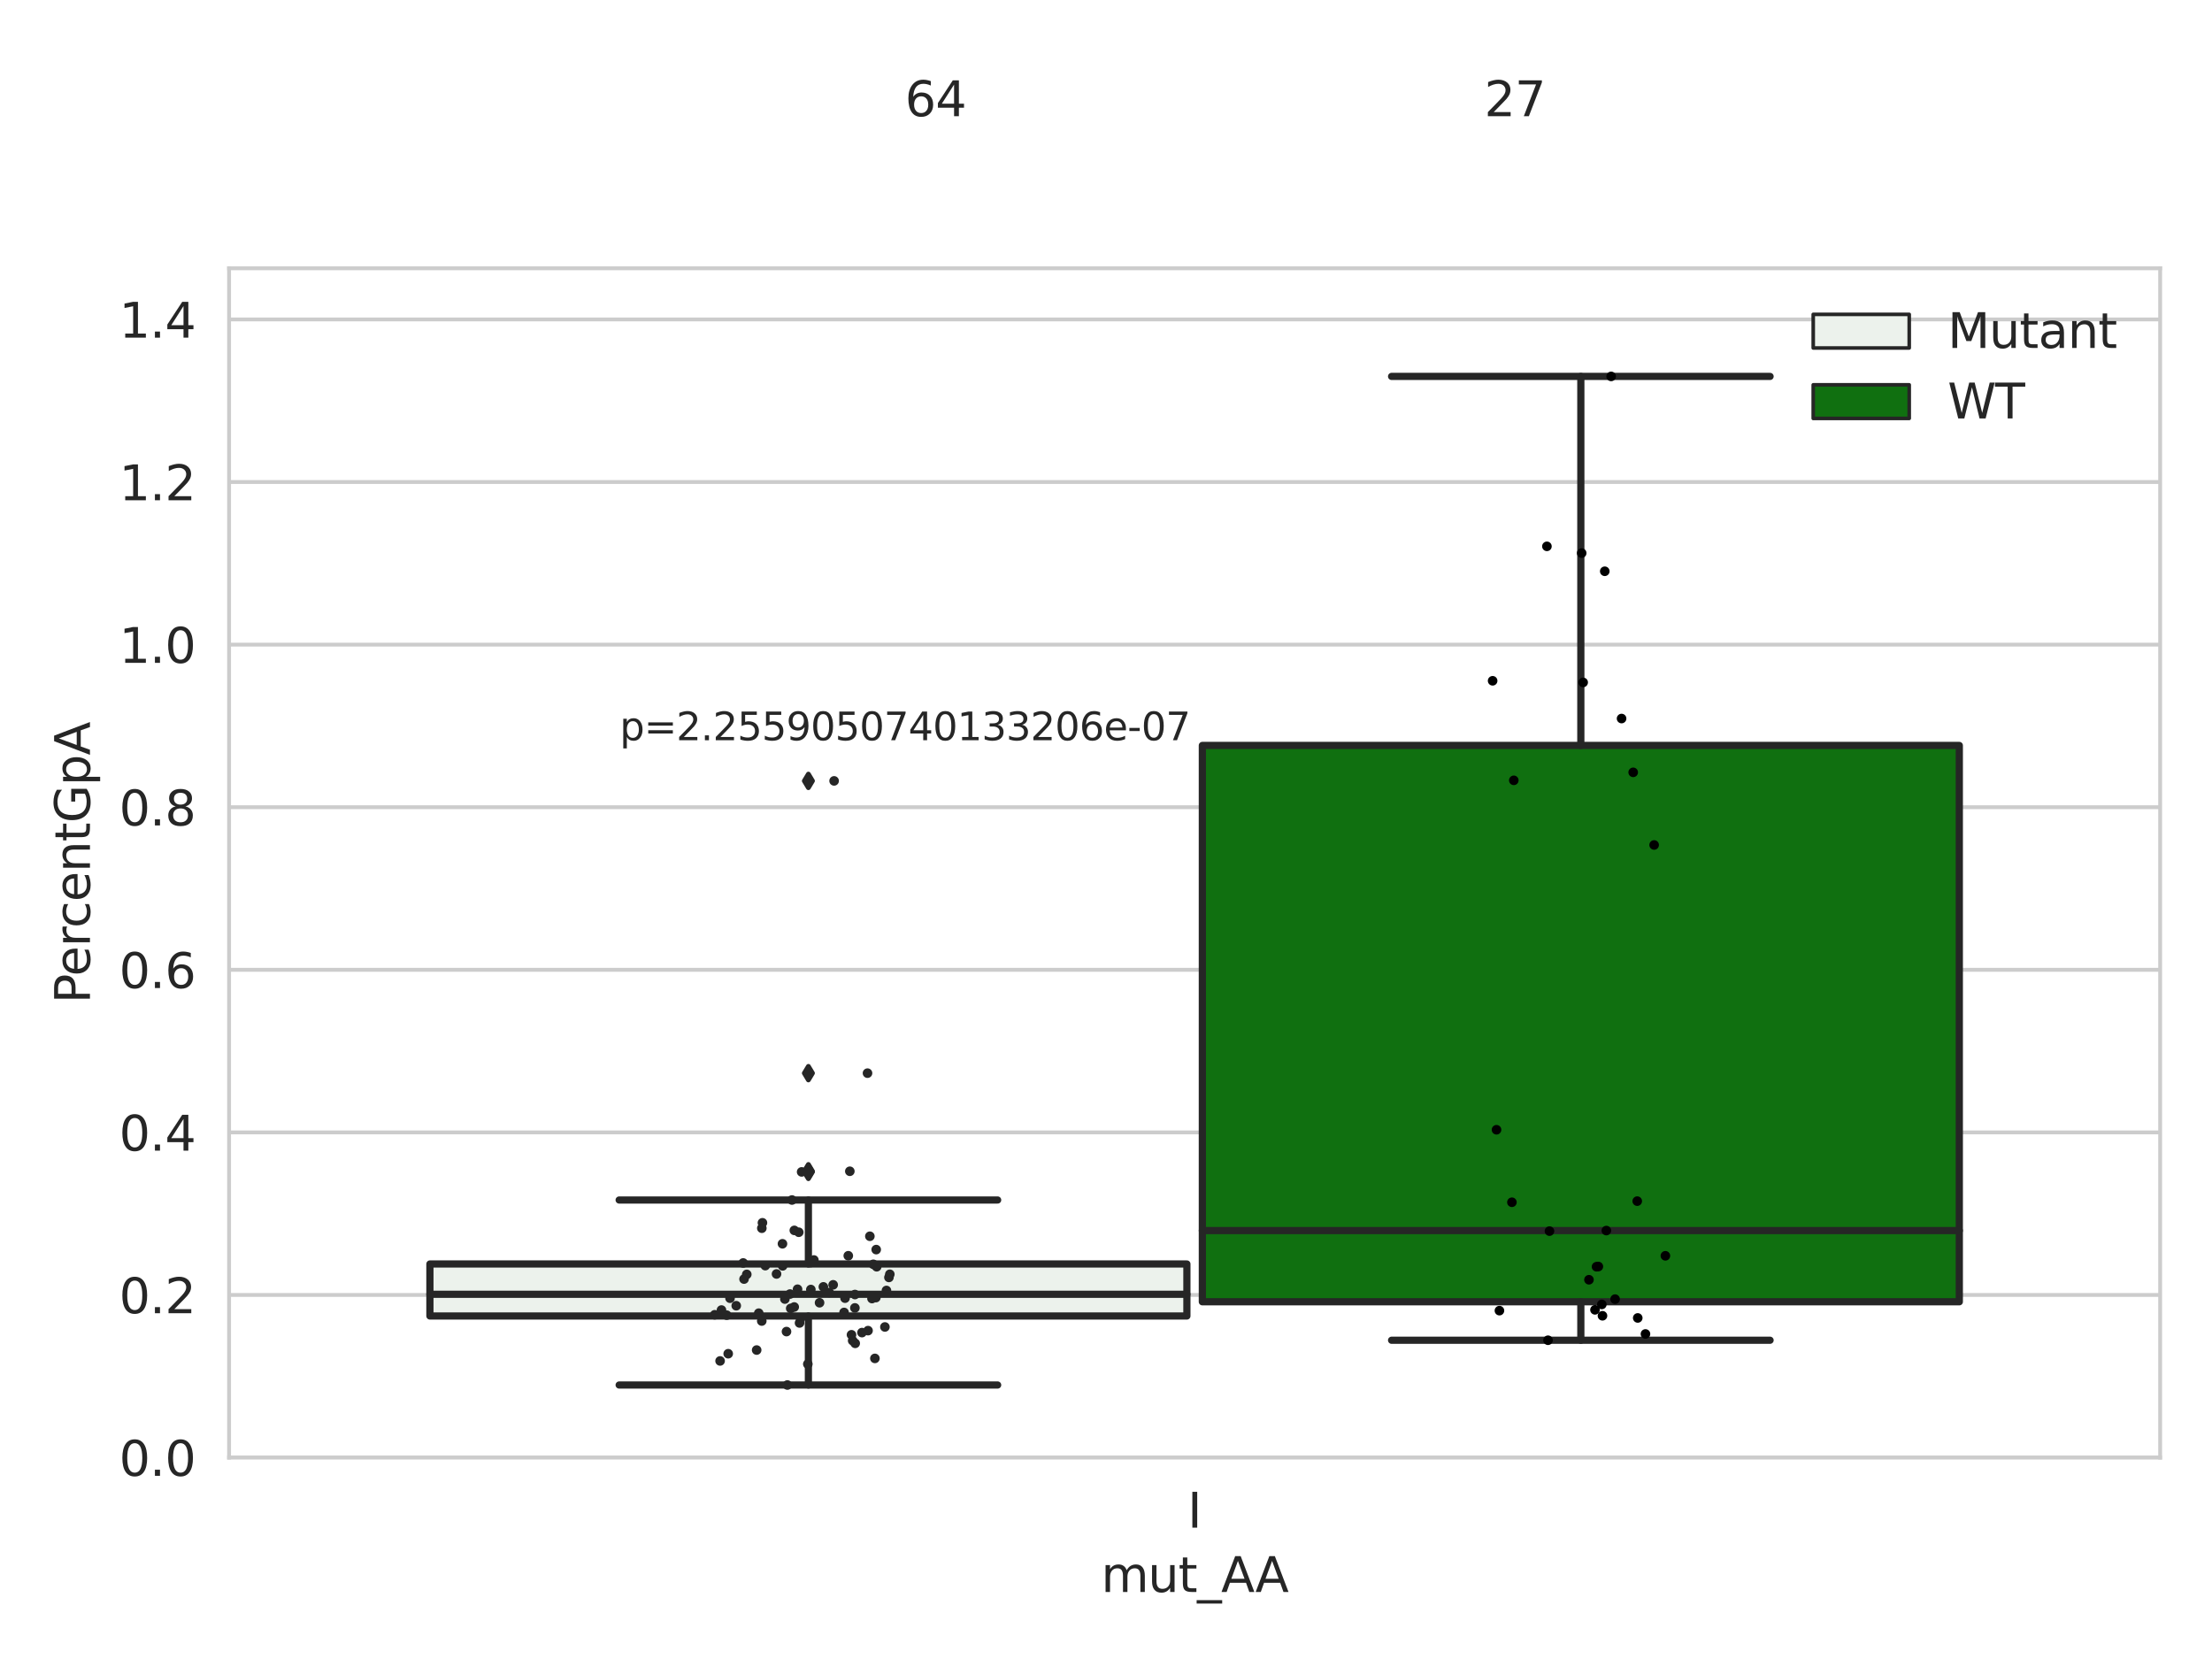 <?xml version="1.0" encoding="utf-8" standalone="no"?>
<!DOCTYPE svg PUBLIC "-//W3C//DTD SVG 1.1//EN"
  "http://www.w3.org/Graphics/SVG/1.1/DTD/svg11.dtd">
<svg xmlns:xlink="http://www.w3.org/1999/xlink" width="460.8pt" height="345.6pt" viewBox="0 0 460.8 345.6" xmlns="http://www.w3.org/2000/svg" version="1.1">
 <defs>
  <style type="text/css">*{stroke-linejoin: round; stroke-linecap: butt}</style>
 </defs>
 <g id="figure_1">
  <g id="patch_1">
   <path d="M 0 345.6 
L 460.8 345.6 
L 460.8 0 
L 0 0 
z
" style="fill: #ffffff"/>
  </g>
  <g id="axes_1">
   <g id="patch_2">
    <path d="M 47.72 303.64 
L 450 303.64 
L 450 55.89 
L 47.72 55.89 
z
" style="fill: #ffffff"/>
   </g>
   <g id="matplotlib.axis_1">
    <g id="xtick_1">
     <g id="text_1">
      <!-- I -->
      <g style="fill: #262626" transform="translate(247.385 318.238)scale(0.1 -0.1)">
       <defs>
        <path id="DejaVuSans-49" d="M 628 4666 
L 1259 4666 
L 1259 0 
L 628 0 
L 628 4666 
z
" transform="scale(0.016)"/>
       </defs>
       <use xlink:href="#DejaVuSans-49"/>
      </g>
     </g>
    </g>
    <g id="text_2">
     <!-- mut_AA -->
     <g style="fill: #262626" transform="translate(229.383 331.638)scale(0.1 -0.1)">
      <defs>
       <path id="DejaVuSans-6d" d="M 3328 2828 
Q 3544 3216 3844 3400 
Q 4144 3584 4550 3584 
Q 5097 3584 5394 3201 
Q 5691 2819 5691 2113 
L 5691 0 
L 5113 0 
L 5113 2094 
Q 5113 2597 4934 2840 
Q 4756 3084 4391 3084 
Q 3944 3084 3684 2787 
Q 3425 2491 3425 1978 
L 3425 0 
L 2847 0 
L 2847 2094 
Q 2847 2600 2669 2842 
Q 2491 3084 2119 3084 
Q 1678 3084 1418 2786 
Q 1159 2488 1159 1978 
L 1159 0 
L 581 0 
L 581 3500 
L 1159 3500 
L 1159 2956 
Q 1356 3278 1631 3431 
Q 1906 3584 2284 3584 
Q 2666 3584 2933 3390 
Q 3200 3197 3328 2828 
z
" transform="scale(0.016)"/>
       <path id="DejaVuSans-75" d="M 544 1381 
L 544 3500 
L 1119 3500 
L 1119 1403 
Q 1119 906 1312 657 
Q 1506 409 1894 409 
Q 2359 409 2629 706 
Q 2900 1003 2900 1516 
L 2900 3500 
L 3475 3500 
L 3475 0 
L 2900 0 
L 2900 538 
Q 2691 219 2414 64 
Q 2138 -91 1772 -91 
Q 1169 -91 856 284 
Q 544 659 544 1381 
z
M 1991 3584 
L 1991 3584 
z
" transform="scale(0.016)"/>
       <path id="DejaVuSans-74" d="M 1172 4494 
L 1172 3500 
L 2356 3500 
L 2356 3053 
L 1172 3053 
L 1172 1153 
Q 1172 725 1289 603 
Q 1406 481 1766 481 
L 2356 481 
L 2356 0 
L 1766 0 
Q 1100 0 847 248 
Q 594 497 594 1153 
L 594 3053 
L 172 3053 
L 172 3500 
L 594 3500 
L 594 4494 
L 1172 4494 
z
" transform="scale(0.016)"/>
       <path id="DejaVuSans-5f" d="M 3263 -1063 
L 3263 -1509 
L -63 -1509 
L -63 -1063 
L 3263 -1063 
z
" transform="scale(0.016)"/>
       <path id="DejaVuSans-41" d="M 2188 4044 
L 1331 1722 
L 3047 1722 
L 2188 4044 
z
M 1831 4666 
L 2547 4666 
L 4325 0 
L 3669 0 
L 3244 1197 
L 1141 1197 
L 716 0 
L 50 0 
L 1831 4666 
z
" transform="scale(0.016)"/>
      </defs>
      <use xlink:href="#DejaVuSans-6d"/>
      <use xlink:href="#DejaVuSans-75" x="97.412"/>
      <use xlink:href="#DejaVuSans-74" x="160.791"/>
      <use xlink:href="#DejaVuSans-5f" x="200"/>
      <use xlink:href="#DejaVuSans-41" x="250"/>
      <use xlink:href="#DejaVuSans-41" x="321.158"/>
     </g>
    </g>
   </g>
   <g id="matplotlib.axis_2">
    <g id="ytick_1">
     <g id="line2d_1">
      <path d="M 47.72 303.64 
L 450 303.64 
" clip-path="url(#peccd7b19af)" style="fill: none; stroke: #cccccc; stroke-width: 0.8; stroke-linecap: round"/>
     </g>
     <g id="text_3">
      <!-- 0.0 -->
      <g style="fill: #262626" transform="translate(24.817 307.439)scale(0.1 -0.1)">
       <defs>
        <path id="DejaVuSans-30" d="M 2034 4250 
Q 1547 4250 1301 3770 
Q 1056 3291 1056 2328 
Q 1056 1369 1301 889 
Q 1547 409 2034 409 
Q 2525 409 2770 889 
Q 3016 1369 3016 2328 
Q 3016 3291 2770 3770 
Q 2525 4250 2034 4250 
z
M 2034 4750 
Q 2819 4750 3233 4129 
Q 3647 3509 3647 2328 
Q 3647 1150 3233 529 
Q 2819 -91 2034 -91 
Q 1250 -91 836 529 
Q 422 1150 422 2328 
Q 422 3509 836 4129 
Q 1250 4750 2034 4750 
z
" transform="scale(0.016)"/>
        <path id="DejaVuSans-2e" d="M 684 794 
L 1344 794 
L 1344 0 
L 684 0 
L 684 794 
z
" transform="scale(0.016)"/>
       </defs>
       <use xlink:href="#DejaVuSans-30"/>
       <use xlink:href="#DejaVuSans-2e" x="63.623"/>
       <use xlink:href="#DejaVuSans-30" x="95.41"/>
      </g>
     </g>
    </g>
    <g id="ytick_2">
     <g id="line2d_2">
      <path d="M 47.72 269.769 
L 450 269.769 
" clip-path="url(#peccd7b19af)" style="fill: none; stroke: #cccccc; stroke-width: 0.8; stroke-linecap: round"/>
     </g>
     <g id="text_4">
      <!-- 0.2 -->
      <g style="fill: #262626" transform="translate(24.817 273.568)scale(0.1 -0.1)">
       <defs>
        <path id="DejaVuSans-32" d="M 1228 531 
L 3431 531 
L 3431 0 
L 469 0 
L 469 531 
Q 828 903 1448 1529 
Q 2069 2156 2228 2338 
Q 2531 2678 2651 2914 
Q 2772 3150 2772 3378 
Q 2772 3750 2511 3984 
Q 2250 4219 1831 4219 
Q 1534 4219 1204 4116 
Q 875 4013 500 3803 
L 500 4441 
Q 881 4594 1212 4672 
Q 1544 4750 1819 4750 
Q 2544 4750 2975 4387 
Q 3406 4025 3406 3419 
Q 3406 3131 3298 2873 
Q 3191 2616 2906 2266 
Q 2828 2175 2409 1742 
Q 1991 1309 1228 531 
z
" transform="scale(0.016)"/>
       </defs>
       <use xlink:href="#DejaVuSans-30"/>
       <use xlink:href="#DejaVuSans-2e" x="63.623"/>
       <use xlink:href="#DejaVuSans-32" x="95.41"/>
      </g>
     </g>
    </g>
    <g id="ytick_3">
     <g id="line2d_3">
      <path d="M 47.72 235.898 
L 450 235.898 
" clip-path="url(#peccd7b19af)" style="fill: none; stroke: #cccccc; stroke-width: 0.8; stroke-linecap: round"/>
     </g>
     <g id="text_5">
      <!-- 0.4 -->
      <g style="fill: #262626" transform="translate(24.817 239.697)scale(0.1 -0.1)">
       <defs>
        <path id="DejaVuSans-34" d="M 2419 4116 
L 825 1625 
L 2419 1625 
L 2419 4116 
z
M 2253 4666 
L 3047 4666 
L 3047 1625 
L 3713 1625 
L 3713 1100 
L 3047 1100 
L 3047 0 
L 2419 0 
L 2419 1100 
L 313 1100 
L 313 1709 
L 2253 4666 
z
" transform="scale(0.016)"/>
       </defs>
       <use xlink:href="#DejaVuSans-30"/>
       <use xlink:href="#DejaVuSans-2e" x="63.623"/>
       <use xlink:href="#DejaVuSans-34" x="95.41"/>
      </g>
     </g>
    </g>
    <g id="ytick_4">
     <g id="line2d_4">
      <path d="M 47.72 202.026 
L 450 202.026 
" clip-path="url(#peccd7b19af)" style="fill: none; stroke: #cccccc; stroke-width: 0.8; stroke-linecap: round"/>
     </g>
     <g id="text_6">
      <!-- 0.6 -->
      <g style="fill: #262626" transform="translate(24.817 205.826)scale(0.1 -0.1)">
       <defs>
        <path id="DejaVuSans-36" d="M 2113 2584 
Q 1688 2584 1439 2293 
Q 1191 2003 1191 1497 
Q 1191 994 1439 701 
Q 1688 409 2113 409 
Q 2538 409 2786 701 
Q 3034 994 3034 1497 
Q 3034 2003 2786 2293 
Q 2538 2584 2113 2584 
z
M 3366 4563 
L 3366 3988 
Q 3128 4100 2886 4159 
Q 2644 4219 2406 4219 
Q 1781 4219 1451 3797 
Q 1122 3375 1075 2522 
Q 1259 2794 1537 2939 
Q 1816 3084 2150 3084 
Q 2853 3084 3261 2657 
Q 3669 2231 3669 1497 
Q 3669 778 3244 343 
Q 2819 -91 2113 -91 
Q 1303 -91 875 529 
Q 447 1150 447 2328 
Q 447 3434 972 4092 
Q 1497 4750 2381 4750 
Q 2619 4750 2861 4703 
Q 3103 4656 3366 4563 
z
" transform="scale(0.016)"/>
       </defs>
       <use xlink:href="#DejaVuSans-30"/>
       <use xlink:href="#DejaVuSans-2e" x="63.623"/>
       <use xlink:href="#DejaVuSans-36" x="95.41"/>
      </g>
     </g>
    </g>
    <g id="ytick_5">
     <g id="line2d_5">
      <path d="M 47.72 168.155 
L 450 168.155 
" clip-path="url(#peccd7b19af)" style="fill: none; stroke: #cccccc; stroke-width: 0.8; stroke-linecap: round"/>
     </g>
     <g id="text_7">
      <!-- 0.8 -->
      <g style="fill: #262626" transform="translate(24.817 171.954)scale(0.1 -0.1)">
       <defs>
        <path id="DejaVuSans-38" d="M 2034 2216 
Q 1584 2216 1326 1975 
Q 1069 1734 1069 1313 
Q 1069 891 1326 650 
Q 1584 409 2034 409 
Q 2484 409 2743 651 
Q 3003 894 3003 1313 
Q 3003 1734 2745 1975 
Q 2488 2216 2034 2216 
z
M 1403 2484 
Q 997 2584 770 2862 
Q 544 3141 544 3541 
Q 544 4100 942 4425 
Q 1341 4750 2034 4750 
Q 2731 4750 3128 4425 
Q 3525 4100 3525 3541 
Q 3525 3141 3298 2862 
Q 3072 2584 2669 2484 
Q 3125 2378 3379 2068 
Q 3634 1759 3634 1313 
Q 3634 634 3220 271 
Q 2806 -91 2034 -91 
Q 1263 -91 848 271 
Q 434 634 434 1313 
Q 434 1759 690 2068 
Q 947 2378 1403 2484 
z
M 1172 3481 
Q 1172 3119 1398 2916 
Q 1625 2713 2034 2713 
Q 2441 2713 2670 2916 
Q 2900 3119 2900 3481 
Q 2900 3844 2670 4047 
Q 2441 4250 2034 4250 
Q 1625 4250 1398 4047 
Q 1172 3844 1172 3481 
z
" transform="scale(0.016)"/>
       </defs>
       <use xlink:href="#DejaVuSans-30"/>
       <use xlink:href="#DejaVuSans-2e" x="63.623"/>
       <use xlink:href="#DejaVuSans-38" x="95.41"/>
      </g>
     </g>
    </g>
    <g id="ytick_6">
     <g id="line2d_6">
      <path d="M 47.72 134.284 
L 450 134.284 
" clip-path="url(#peccd7b19af)" style="fill: none; stroke: #cccccc; stroke-width: 0.8; stroke-linecap: round"/>
     </g>
     <g id="text_8">
      <!-- 1.0 -->
      <g style="fill: #262626" transform="translate(24.817 138.083)scale(0.1 -0.1)">
       <defs>
        <path id="DejaVuSans-31" d="M 794 531 
L 1825 531 
L 1825 4091 
L 703 3866 
L 703 4441 
L 1819 4666 
L 2450 4666 
L 2450 531 
L 3481 531 
L 3481 0 
L 794 0 
L 794 531 
z
" transform="scale(0.016)"/>
       </defs>
       <use xlink:href="#DejaVuSans-31"/>
       <use xlink:href="#DejaVuSans-2e" x="63.623"/>
       <use xlink:href="#DejaVuSans-30" x="95.41"/>
      </g>
     </g>
    </g>
    <g id="ytick_7">
     <g id="line2d_7">
      <path d="M 47.72 100.413 
L 450 100.413 
" clip-path="url(#peccd7b19af)" style="fill: none; stroke: #cccccc; stroke-width: 0.8; stroke-linecap: round"/>
     </g>
     <g id="text_9">
      <!-- 1.2 -->
      <g style="fill: #262626" transform="translate(24.817 104.212)scale(0.1 -0.1)">
       <use xlink:href="#DejaVuSans-31"/>
       <use xlink:href="#DejaVuSans-2e" x="63.623"/>
       <use xlink:href="#DejaVuSans-32" x="95.41"/>
      </g>
     </g>
    </g>
    <g id="ytick_8">
     <g id="line2d_8">
      <path d="M 47.72 66.542 
L 450 66.542 
" clip-path="url(#peccd7b19af)" style="fill: none; stroke: #cccccc; stroke-width: 0.8; stroke-linecap: round"/>
     </g>
     <g id="text_10">
      <!-- 1.4 -->
      <g style="fill: #262626" transform="translate(24.817 70.341)scale(0.1 -0.1)">
       <use xlink:href="#DejaVuSans-31"/>
       <use xlink:href="#DejaVuSans-2e" x="63.623"/>
       <use xlink:href="#DejaVuSans-34" x="95.41"/>
      </g>
     </g>
    </g>
    <g id="text_11">
     <!-- PercentGpA -->
     <g style="fill: #262626" transform="translate(18.737 209.041)rotate(-90)scale(0.1 -0.1)">
      <defs>
       <path id="DejaVuSans-50" d="M 1259 4147 
L 1259 2394 
L 2053 2394 
Q 2494 2394 2734 2622 
Q 2975 2850 2975 3272 
Q 2975 3691 2734 3919 
Q 2494 4147 2053 4147 
L 1259 4147 
z
M 628 4666 
L 2053 4666 
Q 2838 4666 3239 4311 
Q 3641 3956 3641 3272 
Q 3641 2581 3239 2228 
Q 2838 1875 2053 1875 
L 1259 1875 
L 1259 0 
L 628 0 
L 628 4666 
z
" transform="scale(0.016)"/>
       <path id="DejaVuSans-65" d="M 3597 1894 
L 3597 1613 
L 953 1613 
Q 991 1019 1311 708 
Q 1631 397 2203 397 
Q 2534 397 2845 478 
Q 3156 559 3463 722 
L 3463 178 
Q 3153 47 2828 -22 
Q 2503 -91 2169 -91 
Q 1331 -91 842 396 
Q 353 884 353 1716 
Q 353 2575 817 3079 
Q 1281 3584 2069 3584 
Q 2775 3584 3186 3129 
Q 3597 2675 3597 1894 
z
M 3022 2063 
Q 3016 2534 2758 2815 
Q 2500 3097 2075 3097 
Q 1594 3097 1305 2825 
Q 1016 2553 972 2059 
L 3022 2063 
z
" transform="scale(0.016)"/>
       <path id="DejaVuSans-72" d="M 2631 2963 
Q 2534 3019 2420 3045 
Q 2306 3072 2169 3072 
Q 1681 3072 1420 2755 
Q 1159 2438 1159 1844 
L 1159 0 
L 581 0 
L 581 3500 
L 1159 3500 
L 1159 2956 
Q 1341 3275 1631 3429 
Q 1922 3584 2338 3584 
Q 2397 3584 2469 3576 
Q 2541 3569 2628 3553 
L 2631 2963 
z
" transform="scale(0.016)"/>
       <path id="DejaVuSans-63" d="M 3122 3366 
L 3122 2828 
Q 2878 2963 2633 3030 
Q 2388 3097 2138 3097 
Q 1578 3097 1268 2742 
Q 959 2388 959 1747 
Q 959 1106 1268 751 
Q 1578 397 2138 397 
Q 2388 397 2633 464 
Q 2878 531 3122 666 
L 3122 134 
Q 2881 22 2623 -34 
Q 2366 -91 2075 -91 
Q 1284 -91 818 406 
Q 353 903 353 1747 
Q 353 2603 823 3093 
Q 1294 3584 2113 3584 
Q 2378 3584 2631 3529 
Q 2884 3475 3122 3366 
z
" transform="scale(0.016)"/>
       <path id="DejaVuSans-6e" d="M 3513 2113 
L 3513 0 
L 2938 0 
L 2938 2094 
Q 2938 2591 2744 2837 
Q 2550 3084 2163 3084 
Q 1697 3084 1428 2787 
Q 1159 2491 1159 1978 
L 1159 0 
L 581 0 
L 581 3500 
L 1159 3500 
L 1159 2956 
Q 1366 3272 1645 3428 
Q 1925 3584 2291 3584 
Q 2894 3584 3203 3211 
Q 3513 2838 3513 2113 
z
" transform="scale(0.016)"/>
       <path id="DejaVuSans-47" d="M 3809 666 
L 3809 1919 
L 2778 1919 
L 2778 2438 
L 4434 2438 
L 4434 434 
Q 4069 175 3628 42 
Q 3188 -91 2688 -91 
Q 1594 -91 976 548 
Q 359 1188 359 2328 
Q 359 3472 976 4111 
Q 1594 4750 2688 4750 
Q 3144 4750 3555 4637 
Q 3966 4525 4313 4306 
L 4313 3634 
Q 3963 3931 3569 4081 
Q 3175 4231 2741 4231 
Q 1884 4231 1454 3753 
Q 1025 3275 1025 2328 
Q 1025 1384 1454 906 
Q 1884 428 2741 428 
Q 3075 428 3337 486 
Q 3600 544 3809 666 
z
" transform="scale(0.016)"/>
       <path id="DejaVuSans-70" d="M 1159 525 
L 1159 -1331 
L 581 -1331 
L 581 3500 
L 1159 3500 
L 1159 2969 
Q 1341 3281 1617 3432 
Q 1894 3584 2278 3584 
Q 2916 3584 3314 3078 
Q 3713 2572 3713 1747 
Q 3713 922 3314 415 
Q 2916 -91 2278 -91 
Q 1894 -91 1617 61 
Q 1341 213 1159 525 
z
M 3116 1747 
Q 3116 2381 2855 2742 
Q 2594 3103 2138 3103 
Q 1681 3103 1420 2742 
Q 1159 2381 1159 1747 
Q 1159 1113 1420 752 
Q 1681 391 2138 391 
Q 2594 391 2855 752 
Q 3116 1113 3116 1747 
z
" transform="scale(0.016)"/>
      </defs>
      <use xlink:href="#DejaVuSans-50"/>
      <use xlink:href="#DejaVuSans-65" x="56.678"/>
      <use xlink:href="#DejaVuSans-72" x="118.201"/>
      <use xlink:href="#DejaVuSans-63" x="157.064"/>
      <use xlink:href="#DejaVuSans-65" x="212.045"/>
      <use xlink:href="#DejaVuSans-6e" x="273.568"/>
      <use xlink:href="#DejaVuSans-74" x="336.947"/>
      <use xlink:href="#DejaVuSans-47" x="376.156"/>
      <use xlink:href="#DejaVuSans-70" x="453.646"/>
      <use xlink:href="#DejaVuSans-41" x="517.123"/>
     </g>
    </g>
   </g>
   <g id="patch_3">
    <path d="M 89.557 274.145 
L 247.251 274.145 
L 247.251 263.311 
L 89.557 263.311 
L 89.557 274.145 
z
" clip-path="url(#peccd7b19af)" style="fill: #ecf2ec; stroke: #262626; stroke-width: 1.5; stroke-linejoin: miter"/>
   </g>
   <g id="patch_4">
    <path d="M 250.469 271.185 
L 408.163 271.185 
L 408.163 155.289 
L 250.469 155.289 
L 250.469 271.185 
z
" clip-path="url(#peccd7b19af)" style="fill: #107010; stroke: #262626; stroke-width: 1.5; stroke-linejoin: miter"/>
   </g>
   <g id="patch_5">
    <path d="M 248.86 303.64 
L 248.86 303.64 
L 248.86 303.64 
L 248.86 303.64 
z
" clip-path="url(#peccd7b19af)" style="fill: #ecf2ec; stroke: #262626; stroke-width: 0.75; stroke-linejoin: miter"/>
   </g>
   <g id="patch_6">
    <path d="M 248.86 303.64 
L 248.86 303.64 
L 248.86 303.64 
L 248.86 303.64 
z
" clip-path="url(#peccd7b19af)" style="fill: #107010; stroke: #262626; stroke-width: 0.75; stroke-linejoin: miter"/>
   </g>
   <g id="PathCollection_1"/>
   <g id="PathCollection_2"/>
   <g id="line2d_9">
    <path d="M 168.404 274.145 
L 168.404 288.522 
" clip-path="url(#peccd7b19af)" style="fill: none; stroke: #262626; stroke-width: 1.5; stroke-linecap: round"/>
   </g>
   <g id="line2d_10">
    <path d="M 168.404 263.311 
L 168.404 249.984 
" clip-path="url(#peccd7b19af)" style="fill: none; stroke: #262626; stroke-width: 1.5; stroke-linecap: round"/>
   </g>
   <g id="line2d_11">
    <path d="M 128.981 288.522 
L 207.827 288.522 
" clip-path="url(#peccd7b19af)" style="fill: none; stroke: #262626; stroke-width: 1.5; stroke-linecap: round"/>
   </g>
   <g id="line2d_12">
    <path d="M 128.981 249.984 
L 207.827 249.984 
" clip-path="url(#peccd7b19af)" style="fill: none; stroke: #262626; stroke-width: 1.5; stroke-linecap: round"/>
   </g>
   <g id="line2d_13">
    <defs>
     <path id="m64399df659" d="M -0 1.414 
L 0.849 0 
L 0 -1.414 
L -0.849 -0 
z
" style="stroke: #262626; stroke-linejoin: miter"/>
    </defs>
    <g clip-path="url(#peccd7b19af)">
     <use xlink:href="#m64399df659" x="168.404" y="243.995" style="fill: #262626; stroke: #262626; stroke-linejoin: miter"/>
     <use xlink:href="#m64399df659" x="168.404" y="223.558" style="fill: #262626; stroke: #262626; stroke-linejoin: miter"/>
     <use xlink:href="#m64399df659" x="168.404" y="244.127" style="fill: #262626; stroke: #262626; stroke-linejoin: miter"/>
     <use xlink:href="#m64399df659" x="168.404" y="162.674" style="fill: #262626; stroke: #262626; stroke-linejoin: miter"/>
    </g>
   </g>
   <g id="line2d_14">
    <path d="M 329.316 271.185 
L 329.316 279.198 
" clip-path="url(#peccd7b19af)" style="fill: none; stroke: #262626; stroke-width: 1.5; stroke-linecap: round"/>
   </g>
   <g id="line2d_15">
    <path d="M 329.316 155.289 
L 329.316 78.412 
" clip-path="url(#peccd7b19af)" style="fill: none; stroke: #262626; stroke-width: 1.5; stroke-linecap: round"/>
   </g>
   <g id="line2d_16">
    <path d="M 289.893 279.198 
L 368.739 279.198 
" clip-path="url(#peccd7b19af)" style="fill: none; stroke: #262626; stroke-width: 1.5; stroke-linecap: round"/>
   </g>
   <g id="line2d_17">
    <path d="M 289.893 78.412 
L 368.739 78.412 
" clip-path="url(#peccd7b19af)" style="fill: none; stroke: #262626; stroke-width: 1.5; stroke-linecap: round"/>
   </g>
   <g id="line2d_18"/>
   <g id="line2d_19">
    <path d="M 89.557 269.623 
L 247.251 269.623 
" clip-path="url(#peccd7b19af)" style="fill: none; stroke: #262626; stroke-width: 1.5; stroke-linecap: round"/>
   </g>
   <g id="line2d_20">
    <path d="M 250.469 256.352 
L 408.163 256.352 
" clip-path="url(#peccd7b19af)" style="fill: none; stroke: #262626; stroke-width: 1.5; stroke-linecap: round"/>
   </g>
   <g id="patch_7">
    <path d="M 47.72 303.64 
L 47.72 55.89 
" style="fill: none; stroke: #cccccc; stroke-width: 0.8; stroke-linejoin: miter; stroke-linecap: square"/>
   </g>
   <g id="patch_8">
    <path d="M 450 303.64 
L 450 55.89 
" style="fill: none; stroke: #cccccc; stroke-width: 0.8; stroke-linejoin: miter; stroke-linecap: square"/>
   </g>
   <g id="patch_9">
    <path d="M 47.72 303.64 
L 450 303.64 
" style="fill: none; stroke: #cccccc; stroke-width: 0.8; stroke-linejoin: miter; stroke-linecap: square"/>
   </g>
   <g id="patch_10">
    <path d="M 47.72 55.89 
L 450 55.89 
" style="fill: none; stroke: #cccccc; stroke-width: 0.8; stroke-linejoin: miter; stroke-linecap: square"/>
   </g>
   <g id="PathCollection_3">
    <defs>
     <path id="C0_0_824efc419f" d="M 0 1 
C 0.265 1 0.52 0.895 0.707 0.707 
C 0.895 0.52 1 0.265 1 -0 
C 1 -0.265 0.895 -0.52 0.707 -0.707 
C 0.52 -0.895 0.265 -1 0 -1 
C -0.265 -1 -0.52 -0.895 -0.707 -0.707 
C -0.895 -0.52 -1 -0.265 -1 0 
C -1 0.265 -0.895 0.52 -0.707 0.707 
C -0.52 0.895 -0.265 1 0 1 
z
"/>
    </defs>
    <g clip-path="url(#peccd7b19af)">
     <use xlink:href="#C0_0_824efc419f" x="180.828" y="277.195" style="fill: #262626"/>
    </g>
    <g clip-path="url(#peccd7b19af)">
     <use xlink:href="#C0_0_824efc419f" x="165.449" y="272.271" style="fill: #262626"/>
    </g>
    <g clip-path="url(#peccd7b19af)">
     <use xlink:href="#C0_0_824efc419f" x="154.82" y="263.1" style="fill: #262626"/>
    </g>
    <g clip-path="url(#peccd7b19af)">
     <use xlink:href="#C0_0_824efc419f" x="166.559" y="275.598" style="fill: #262626"/>
    </g>
    <g clip-path="url(#peccd7b19af)">
     <use xlink:href="#C0_0_824efc419f" x="176.714" y="261.594" style="fill: #262626"/>
    </g>
    <g clip-path="url(#peccd7b19af)">
     <use xlink:href="#C0_0_824efc419f" x="148.888" y="273.89" style="fill: #262626"/>
    </g>
    <g clip-path="url(#peccd7b19af)">
     <use xlink:href="#C0_0_824efc419f" x="177.035" y="243.995" style="fill: #262626"/>
    </g>
    <g clip-path="url(#peccd7b19af)">
     <use xlink:href="#C0_0_824efc419f" x="166.772" y="274.653" style="fill: #262626"/>
    </g>
    <g clip-path="url(#peccd7b19af)">
     <use xlink:href="#C0_0_824efc419f" x="159.423" y="263.654" style="fill: #262626"/>
    </g>
    <g clip-path="url(#peccd7b19af)">
     <use xlink:href="#C0_0_824efc419f" x="178.091" y="272.462" style="fill: #262626"/>
    </g>
    <g clip-path="url(#peccd7b19af)">
     <use xlink:href="#C0_0_824efc419f" x="182.459" y="270.312" style="fill: #262626"/>
    </g>
    <g clip-path="url(#peccd7b19af)">
     <use xlink:href="#C0_0_824efc419f" x="164.982" y="249.984" style="fill: #262626"/>
    </g>
    <g clip-path="url(#peccd7b19af)">
     <use xlink:href="#C0_0_824efc419f" x="158.061" y="273.559" style="fill: #262626"/>
    </g>
    <g clip-path="url(#peccd7b19af)">
     <use xlink:href="#C0_0_824efc419f" x="164.72" y="272.565" style="fill: #262626"/>
    </g>
    <g clip-path="url(#peccd7b19af)">
     <use xlink:href="#C0_0_824efc419f" x="163.507" y="270.617" style="fill: #262626"/>
    </g>
    <g clip-path="url(#peccd7b19af)">
     <use xlink:href="#C0_0_824efc419f" x="166.142" y="268.57" style="fill: #262626"/>
    </g>
    <g clip-path="url(#peccd7b19af)">
     <use xlink:href="#C0_0_824efc419f" x="158.703" y="255.86" style="fill: #262626"/>
    </g>
    <g clip-path="url(#peccd7b19af)">
     <use xlink:href="#C0_0_824efc419f" x="182.63" y="263.888" style="fill: #262626"/>
    </g>
    <g clip-path="url(#peccd7b19af)">
     <use xlink:href="#C0_0_824efc419f" x="177.626" y="279.282" style="fill: #262626"/>
    </g>
    <g clip-path="url(#peccd7b19af)">
     <use xlink:href="#C0_0_824efc419f" x="182.529" y="260.313" style="fill: #262626"/>
    </g>
    <g clip-path="url(#peccd7b19af)">
     <use xlink:href="#C0_0_824efc419f" x="164.578" y="269.573" style="fill: #262626"/>
    </g>
    <g clip-path="url(#peccd7b19af)">
     <use xlink:href="#C0_0_824efc419f" x="163.041" y="263.703" style="fill: #262626"/>
    </g>
    <g clip-path="url(#peccd7b19af)">
     <use xlink:href="#C0_0_824efc419f" x="178.154" y="279.842" style="fill: #262626"/>
    </g>
    <g clip-path="url(#peccd7b19af)">
     <use xlink:href="#C0_0_824efc419f" x="158.69" y="275.194" style="fill: #262626"/>
    </g>
    <g clip-path="url(#peccd7b19af)">
     <use xlink:href="#C0_0_824efc419f" x="168.915" y="268.632" style="fill: #262626"/>
    </g>
    <g clip-path="url(#peccd7b19af)">
     <use xlink:href="#C0_0_824efc419f" x="180.718" y="223.558" style="fill: #262626"/>
    </g>
    <g clip-path="url(#peccd7b19af)">
     <use xlink:href="#C0_0_824efc419f" x="163.843" y="277.392" style="fill: #262626"/>
    </g>
    <g clip-path="url(#peccd7b19af)">
     <use xlink:href="#C0_0_824efc419f" x="151.698" y="282.005" style="fill: #262626"/>
    </g>
    <g clip-path="url(#peccd7b19af)">
     <use xlink:href="#C0_0_824efc419f" x="168.284" y="284.16" style="fill: #262626"/>
    </g>
    <g clip-path="url(#peccd7b19af)">
     <use xlink:href="#C0_0_824efc419f" x="157.626" y="281.239" style="fill: #262626"/>
    </g>
    <g clip-path="url(#peccd7b19af)">
     <use xlink:href="#C0_0_824efc419f" x="185.366" y="265.457" style="fill: #262626"/>
    </g>
    <g clip-path="url(#peccd7b19af)">
     <use xlink:href="#C0_0_824efc419f" x="150.295" y="272.906" style="fill: #262626"/>
    </g>
    <g clip-path="url(#peccd7b19af)">
     <use xlink:href="#C0_0_824efc419f" x="172.735" y="269.254" style="fill: #262626"/>
    </g>
    <g clip-path="url(#peccd7b19af)">
     <use xlink:href="#C0_0_824efc419f" x="179.568" y="277.603" style="fill: #262626"/>
    </g>
    <g clip-path="url(#peccd7b19af)">
     <use xlink:href="#C0_0_824efc419f" x="166.995" y="244.127" style="fill: #262626"/>
    </g>
    <g clip-path="url(#peccd7b19af)">
     <use xlink:href="#C0_0_824efc419f" x="181.654" y="270.513" style="fill: #262626"/>
    </g>
    <g clip-path="url(#peccd7b19af)">
     <use xlink:href="#C0_0_824efc419f" x="163.005" y="259.103" style="fill: #262626"/>
    </g>
    <g clip-path="url(#peccd7b19af)">
     <use xlink:href="#C0_0_824efc419f" x="185.181" y="266.111" style="fill: #262626"/>
    </g>
    <g clip-path="url(#peccd7b19af)">
     <use xlink:href="#C0_0_824efc419f" x="158.832" y="254.729" style="fill: #262626"/>
    </g>
    <g clip-path="url(#peccd7b19af)">
     <use xlink:href="#C0_0_824efc419f" x="181.21" y="257.536" style="fill: #262626"/>
    </g>
    <g clip-path="url(#peccd7b19af)">
     <use xlink:href="#C0_0_824efc419f" x="168.905" y="263.01" style="fill: #262626"/>
    </g>
    <g clip-path="url(#peccd7b19af)">
     <use xlink:href="#C0_0_824efc419f" x="184.664" y="268.83" style="fill: #262626"/>
    </g>
    <g clip-path="url(#peccd7b19af)">
     <use xlink:href="#C0_0_824efc419f" x="170.728" y="271.385" style="fill: #262626"/>
    </g>
    <g clip-path="url(#peccd7b19af)">
     <use xlink:href="#C0_0_824efc419f" x="181.927" y="263.381" style="fill: #262626"/>
    </g>
    <g clip-path="url(#peccd7b19af)">
     <use xlink:href="#C0_0_824efc419f" x="161.765" y="265.389" style="fill: #262626"/>
    </g>
    <g clip-path="url(#peccd7b19af)">
     <use xlink:href="#C0_0_824efc419f" x="173.761" y="162.674" style="fill: #262626"/>
    </g>
    <g clip-path="url(#peccd7b19af)">
     <use xlink:href="#C0_0_824efc419f" x="184.343" y="276.43" style="fill: #262626"/>
    </g>
    <g clip-path="url(#peccd7b19af)">
     <use xlink:href="#C0_0_824efc419f" x="176.038" y="270.429" style="fill: #262626"/>
    </g>
    <g clip-path="url(#peccd7b19af)">
     <use xlink:href="#C0_0_824efc419f" x="153.373" y="272.007" style="fill: #262626"/>
    </g>
    <g clip-path="url(#peccd7b19af)">
     <use xlink:href="#C0_0_824efc419f" x="154.999" y="266.453" style="fill: #262626"/>
    </g>
    <g clip-path="url(#peccd7b19af)">
     <use xlink:href="#C0_0_824efc419f" x="182.258" y="282.981" style="fill: #262626"/>
    </g>
    <g clip-path="url(#peccd7b19af)">
     <use xlink:href="#C0_0_824efc419f" x="169.548" y="262.479" style="fill: #262626"/>
    </g>
    <g clip-path="url(#peccd7b19af)">
     <use xlink:href="#C0_0_824efc419f" x="150.009" y="283.508" style="fill: #262626"/>
    </g>
    <g clip-path="url(#peccd7b19af)">
     <use xlink:href="#C0_0_824efc419f" x="177.382" y="278.058" style="fill: #262626"/>
    </g>
    <g clip-path="url(#peccd7b19af)">
     <use xlink:href="#C0_0_824efc419f" x="155.567" y="265.478" style="fill: #262626"/>
    </g>
    <g clip-path="url(#peccd7b19af)">
     <use xlink:href="#C0_0_824efc419f" x="151.39" y="273.976" style="fill: #262626"/>
    </g>
    <g clip-path="url(#peccd7b19af)">
     <use xlink:href="#C0_0_824efc419f" x="152.079" y="270.44" style="fill: #262626"/>
    </g>
    <g clip-path="url(#peccd7b19af)">
     <use xlink:href="#C0_0_824efc419f" x="171.526" y="268.078" style="fill: #262626"/>
    </g>
    <g clip-path="url(#peccd7b19af)">
     <use xlink:href="#C0_0_824efc419f" x="178.101" y="269.673" style="fill: #262626"/>
    </g>
    <g clip-path="url(#peccd7b19af)">
     <use xlink:href="#C0_0_824efc419f" x="175.836" y="273.409" style="fill: #262626"/>
    </g>
    <g clip-path="url(#peccd7b19af)">
     <use xlink:href="#C0_0_824efc419f" x="164.029" y="288.522" style="fill: #262626"/>
    </g>
    <g clip-path="url(#peccd7b19af)">
     <use xlink:href="#C0_0_824efc419f" x="165.475" y="256.311" style="fill: #262626"/>
    </g>
    <g clip-path="url(#peccd7b19af)">
     <use xlink:href="#C0_0_824efc419f" x="173.563" y="267.65" style="fill: #262626"/>
    </g>
    <g clip-path="url(#peccd7b19af)">
     <use xlink:href="#C0_0_824efc419f" x="166.398" y="256.699" style="fill: #262626"/>
    </g>
   </g>
   <g id="PathCollection_4">
    <defs>
     <path id="C1_0_6d5c2ba2d0" d="M 0 1 
C 0.265 1 0.52 0.895 0.707 0.707 
C 0.895 0.52 1 0.265 1 -0 
C 1 -0.265 0.895 -0.52 0.707 -0.707 
C 0.52 -0.895 0.265 -1 0 -1 
C -0.265 -1 -0.52 -0.895 -0.707 -0.707 
C -0.895 -0.52 -1 -0.265 -1 0 
C -1 0.265 -0.895 0.52 -0.707 0.707 
C -0.52 0.895 -0.265 1 0 1 
z
"/>
    </defs>
    <g clip-path="url(#peccd7b19af)">
     <use xlink:href="#C1_0_6d5c2ba2d0" x="337.804" y="149.685"/>
    </g>
    <g clip-path="url(#peccd7b19af)">
     <use xlink:href="#C1_0_6d5c2ba2d0" x="346.931" y="261.605"/>
    </g>
    <g clip-path="url(#peccd7b19af)">
     <use xlink:href="#C1_0_6d5c2ba2d0" x="312.359" y="273.029"/>
    </g>
    <g clip-path="url(#peccd7b19af)">
     <use xlink:href="#C1_0_6d5c2ba2d0" x="342.781" y="277.888"/>
    </g>
    <g clip-path="url(#peccd7b19af)">
     <use xlink:href="#C1_0_6d5c2ba2d0" x="334.303" y="119.005"/>
    </g>
    <g clip-path="url(#peccd7b19af)">
     <use xlink:href="#C1_0_6d5c2ba2d0" x="333.825" y="274.099"/>
    </g>
    <g clip-path="url(#peccd7b19af)">
     <use xlink:href="#C1_0_6d5c2ba2d0" x="311.751" y="235.349"/>
    </g>
    <g clip-path="url(#peccd7b19af)">
     <use xlink:href="#C1_0_6d5c2ba2d0" x="340.223" y="160.893"/>
    </g>
    <g clip-path="url(#peccd7b19af)">
     <use xlink:href="#C1_0_6d5c2ba2d0" x="310.941" y="141.821"/>
    </g>
    <g clip-path="url(#peccd7b19af)">
     <use xlink:href="#C1_0_6d5c2ba2d0" x="341.066" y="250.219"/>
    </g>
    <g clip-path="url(#peccd7b19af)">
     <use xlink:href="#C1_0_6d5c2ba2d0" x="336.452" y="270.631"/>
    </g>
    <g clip-path="url(#peccd7b19af)">
     <use xlink:href="#C1_0_6d5c2ba2d0" x="314.96" y="250.452"/>
    </g>
    <g clip-path="url(#peccd7b19af)">
     <use xlink:href="#C1_0_6d5c2ba2d0" x="333.686" y="271.739"/>
    </g>
    <g clip-path="url(#peccd7b19af)">
     <use xlink:href="#C1_0_6d5c2ba2d0" x="322.478" y="279.198"/>
    </g>
    <g clip-path="url(#peccd7b19af)">
     <use xlink:href="#C1_0_6d5c2ba2d0" x="315.351" y="162.558"/>
    </g>
    <g clip-path="url(#peccd7b19af)">
     <use xlink:href="#C1_0_6d5c2ba2d0" x="322.784" y="256.465"/>
    </g>
    <g clip-path="url(#peccd7b19af)">
     <use xlink:href="#C1_0_6d5c2ba2d0" x="332.266" y="272.862"/>
    </g>
    <g clip-path="url(#peccd7b19af)">
     <use xlink:href="#C1_0_6d5c2ba2d0" x="344.587" y="176.023"/>
    </g>
    <g clip-path="url(#peccd7b19af)">
     <use xlink:href="#C1_0_6d5c2ba2d0" x="341.171" y="274.551"/>
    </g>
    <g clip-path="url(#peccd7b19af)">
     <use xlink:href="#C1_0_6d5c2ba2d0" x="332.585" y="263.879"/>
    </g>
    <g clip-path="url(#peccd7b19af)">
     <use xlink:href="#C1_0_6d5c2ba2d0" x="322.251" y="113.812"/>
    </g>
    <g clip-path="url(#peccd7b19af)">
     <use xlink:href="#C1_0_6d5c2ba2d0" x="334.632" y="256.352"/>
    </g>
    <g clip-path="url(#peccd7b19af)">
     <use xlink:href="#C1_0_6d5c2ba2d0" x="331.011" y="266.596"/>
    </g>
    <g clip-path="url(#peccd7b19af)">
     <use xlink:href="#C1_0_6d5c2ba2d0" x="332.968" y="263.839"/>
    </g>
    <g clip-path="url(#peccd7b19af)">
     <use xlink:href="#C1_0_6d5c2ba2d0" x="335.632" y="78.412"/>
    </g>
    <g clip-path="url(#peccd7b19af)">
     <use xlink:href="#C1_0_6d5c2ba2d0" x="329.801" y="142.158"/>
    </g>
    <g clip-path="url(#peccd7b19af)">
     <use xlink:href="#C1_0_6d5c2ba2d0" x="329.492" y="115.219"/>
    </g>
   </g>
   <g id="text_12">
    <!-- 64 -->
    <g style="fill: #262626" transform="translate(188.518 24.203)scale(0.1 -0.1)">
     <use xlink:href="#DejaVuSans-36"/>
     <use xlink:href="#DejaVuSans-34" x="63.623"/>
    </g>
   </g>
   <g id="text_13">
    <!-- p=2.2559050740133206e-07 -->
    <g style="fill: #262626" transform="translate(129.096 154.206)scale(0.08 -0.08)">
     <defs>
      <path id="DejaVuSans-3d" d="M 678 2906 
L 4684 2906 
L 4684 2381 
L 678 2381 
L 678 2906 
z
M 678 1631 
L 4684 1631 
L 4684 1100 
L 678 1100 
L 678 1631 
z
" transform="scale(0.016)"/>
      <path id="DejaVuSans-35" d="M 691 4666 
L 3169 4666 
L 3169 4134 
L 1269 4134 
L 1269 2991 
Q 1406 3038 1543 3061 
Q 1681 3084 1819 3084 
Q 2600 3084 3056 2656 
Q 3513 2228 3513 1497 
Q 3513 744 3044 326 
Q 2575 -91 1722 -91 
Q 1428 -91 1123 -41 
Q 819 9 494 109 
L 494 744 
Q 775 591 1075 516 
Q 1375 441 1709 441 
Q 2250 441 2565 725 
Q 2881 1009 2881 1497 
Q 2881 1984 2565 2268 
Q 2250 2553 1709 2553 
Q 1456 2553 1204 2497 
Q 953 2441 691 2322 
L 691 4666 
z
" transform="scale(0.016)"/>
      <path id="DejaVuSans-39" d="M 703 97 
L 703 672 
Q 941 559 1184 500 
Q 1428 441 1663 441 
Q 2288 441 2617 861 
Q 2947 1281 2994 2138 
Q 2813 1869 2534 1725 
Q 2256 1581 1919 1581 
Q 1219 1581 811 2004 
Q 403 2428 403 3163 
Q 403 3881 828 4315 
Q 1253 4750 1959 4750 
Q 2769 4750 3195 4129 
Q 3622 3509 3622 2328 
Q 3622 1225 3098 567 
Q 2575 -91 1691 -91 
Q 1453 -91 1209 -44 
Q 966 3 703 97 
z
M 1959 2075 
Q 2384 2075 2632 2365 
Q 2881 2656 2881 3163 
Q 2881 3666 2632 3958 
Q 2384 4250 1959 4250 
Q 1534 4250 1286 3958 
Q 1038 3666 1038 3163 
Q 1038 2656 1286 2365 
Q 1534 2075 1959 2075 
z
" transform="scale(0.016)"/>
      <path id="DejaVuSans-37" d="M 525 4666 
L 3525 4666 
L 3525 4397 
L 1831 0 
L 1172 0 
L 2766 4134 
L 525 4134 
L 525 4666 
z
" transform="scale(0.016)"/>
      <path id="DejaVuSans-33" d="M 2597 2516 
Q 3050 2419 3304 2112 
Q 3559 1806 3559 1356 
Q 3559 666 3084 287 
Q 2609 -91 1734 -91 
Q 1441 -91 1130 -33 
Q 819 25 488 141 
L 488 750 
Q 750 597 1062 519 
Q 1375 441 1716 441 
Q 2309 441 2620 675 
Q 2931 909 2931 1356 
Q 2931 1769 2642 2001 
Q 2353 2234 1838 2234 
L 1294 2234 
L 1294 2753 
L 1863 2753 
Q 2328 2753 2575 2939 
Q 2822 3125 2822 3475 
Q 2822 3834 2567 4026 
Q 2313 4219 1838 4219 
Q 1578 4219 1281 4162 
Q 984 4106 628 3988 
L 628 4550 
Q 988 4650 1302 4700 
Q 1616 4750 1894 4750 
Q 2613 4750 3031 4423 
Q 3450 4097 3450 3541 
Q 3450 3153 3228 2886 
Q 3006 2619 2597 2516 
z
" transform="scale(0.016)"/>
      <path id="DejaVuSans-2d" d="M 313 2009 
L 1997 2009 
L 1997 1497 
L 313 1497 
L 313 2009 
z
" transform="scale(0.016)"/>
     </defs>
     <use xlink:href="#DejaVuSans-70"/>
     <use xlink:href="#DejaVuSans-3d" x="63.477"/>
     <use xlink:href="#DejaVuSans-32" x="147.266"/>
     <use xlink:href="#DejaVuSans-2e" x="210.889"/>
     <use xlink:href="#DejaVuSans-32" x="242.676"/>
     <use xlink:href="#DejaVuSans-35" x="306.299"/>
     <use xlink:href="#DejaVuSans-35" x="369.922"/>
     <use xlink:href="#DejaVuSans-39" x="433.545"/>
     <use xlink:href="#DejaVuSans-30" x="497.168"/>
     <use xlink:href="#DejaVuSans-35" x="560.791"/>
     <use xlink:href="#DejaVuSans-30" x="624.414"/>
     <use xlink:href="#DejaVuSans-37" x="688.037"/>
     <use xlink:href="#DejaVuSans-34" x="751.66"/>
     <use xlink:href="#DejaVuSans-30" x="815.283"/>
     <use xlink:href="#DejaVuSans-31" x="878.906"/>
     <use xlink:href="#DejaVuSans-33" x="942.529"/>
     <use xlink:href="#DejaVuSans-33" x="1006.152"/>
     <use xlink:href="#DejaVuSans-32" x="1069.775"/>
     <use xlink:href="#DejaVuSans-30" x="1133.398"/>
     <use xlink:href="#DejaVuSans-36" x="1197.021"/>
     <use xlink:href="#DejaVuSans-65" x="1260.645"/>
     <use xlink:href="#DejaVuSans-2d" x="1322.168"/>
     <use xlink:href="#DejaVuSans-30" x="1358.252"/>
     <use xlink:href="#DejaVuSans-37" x="1421.875"/>
    </g>
   </g>
   <g id="text_14">
    <!-- 27 -->
    <g style="fill: #262626" transform="translate(309.202 24.203)scale(0.1 -0.1)">
     <use xlink:href="#DejaVuSans-32"/>
     <use xlink:href="#DejaVuSans-37" x="63.623"/>
    </g>
   </g>
   <g id="legend_1">
    <g id="patch_11">
     <path d="M 377.728 72.488 
L 397.728 72.488 
L 397.728 65.488 
L 377.728 65.488 
z
" style="fill: #ecf2ec; stroke: #262626; stroke-width: 0.75; stroke-linejoin: miter"/>
    </g>
    <g id="text_15">
     <!-- Mutant -->
     <g style="fill: #262626" transform="translate(405.728 72.488)scale(0.1 -0.1)">
      <defs>
       <path id="DejaVuSans-4d" d="M 628 4666 
L 1569 4666 
L 2759 1491 
L 3956 4666 
L 4897 4666 
L 4897 0 
L 4281 0 
L 4281 4097 
L 3078 897 
L 2444 897 
L 1241 4097 
L 1241 0 
L 628 0 
L 628 4666 
z
" transform="scale(0.016)"/>
       <path id="DejaVuSans-61" d="M 2194 1759 
Q 1497 1759 1228 1600 
Q 959 1441 959 1056 
Q 959 750 1161 570 
Q 1363 391 1709 391 
Q 2188 391 2477 730 
Q 2766 1069 2766 1631 
L 2766 1759 
L 2194 1759 
z
M 3341 1997 
L 3341 0 
L 2766 0 
L 2766 531 
Q 2569 213 2275 61 
Q 1981 -91 1556 -91 
Q 1019 -91 701 211 
Q 384 513 384 1019 
Q 384 1609 779 1909 
Q 1175 2209 1959 2209 
L 2766 2209 
L 2766 2266 
Q 2766 2663 2505 2880 
Q 2244 3097 1772 3097 
Q 1472 3097 1187 3025 
Q 903 2953 641 2809 
L 641 3341 
Q 956 3463 1253 3523 
Q 1550 3584 1831 3584 
Q 2591 3584 2966 3190 
Q 3341 2797 3341 1997 
z
" transform="scale(0.016)"/>
      </defs>
      <use xlink:href="#DejaVuSans-4d"/>
      <use xlink:href="#DejaVuSans-75" x="86.279"/>
      <use xlink:href="#DejaVuSans-74" x="149.658"/>
      <use xlink:href="#DejaVuSans-61" x="188.867"/>
      <use xlink:href="#DejaVuSans-6e" x="250.146"/>
      <use xlink:href="#DejaVuSans-74" x="313.525"/>
     </g>
    </g>
    <g id="patch_12">
     <path d="M 377.728 87.166 
L 397.728 87.166 
L 397.728 80.166 
L 377.728 80.166 
z
" style="fill: #107010; stroke: #262626; stroke-width: 0.75; stroke-linejoin: miter"/>
    </g>
    <g id="text_16">
     <!-- WT -->
     <g style="fill: #262626" transform="translate(405.728 87.166)scale(0.1 -0.1)">
      <defs>
       <path id="DejaVuSans-57" d="M 213 4666 
L 850 4666 
L 1831 722 
L 2809 4666 
L 3519 4666 
L 4500 722 
L 5478 4666 
L 6119 4666 
L 4947 0 
L 4153 0 
L 3169 4050 
L 2175 0 
L 1381 0 
L 213 4666 
z
" transform="scale(0.016)"/>
       <path id="DejaVuSans-54" d="M -19 4666 
L 3928 4666 
L 3928 4134 
L 2272 4134 
L 2272 0 
L 1638 0 
L 1638 4134 
L -19 4134 
L -19 4666 
z
" transform="scale(0.016)"/>
      </defs>
      <use xlink:href="#DejaVuSans-57"/>
      <use xlink:href="#DejaVuSans-54" x="98.877"/>
     </g>
    </g>
   </g>
  </g>
 </g>
 <defs>
  <clipPath id="peccd7b19af">
   <rect x="47.72" y="55.89" width="402.28" height="247.75"/>
  </clipPath>
 </defs>
</svg>
